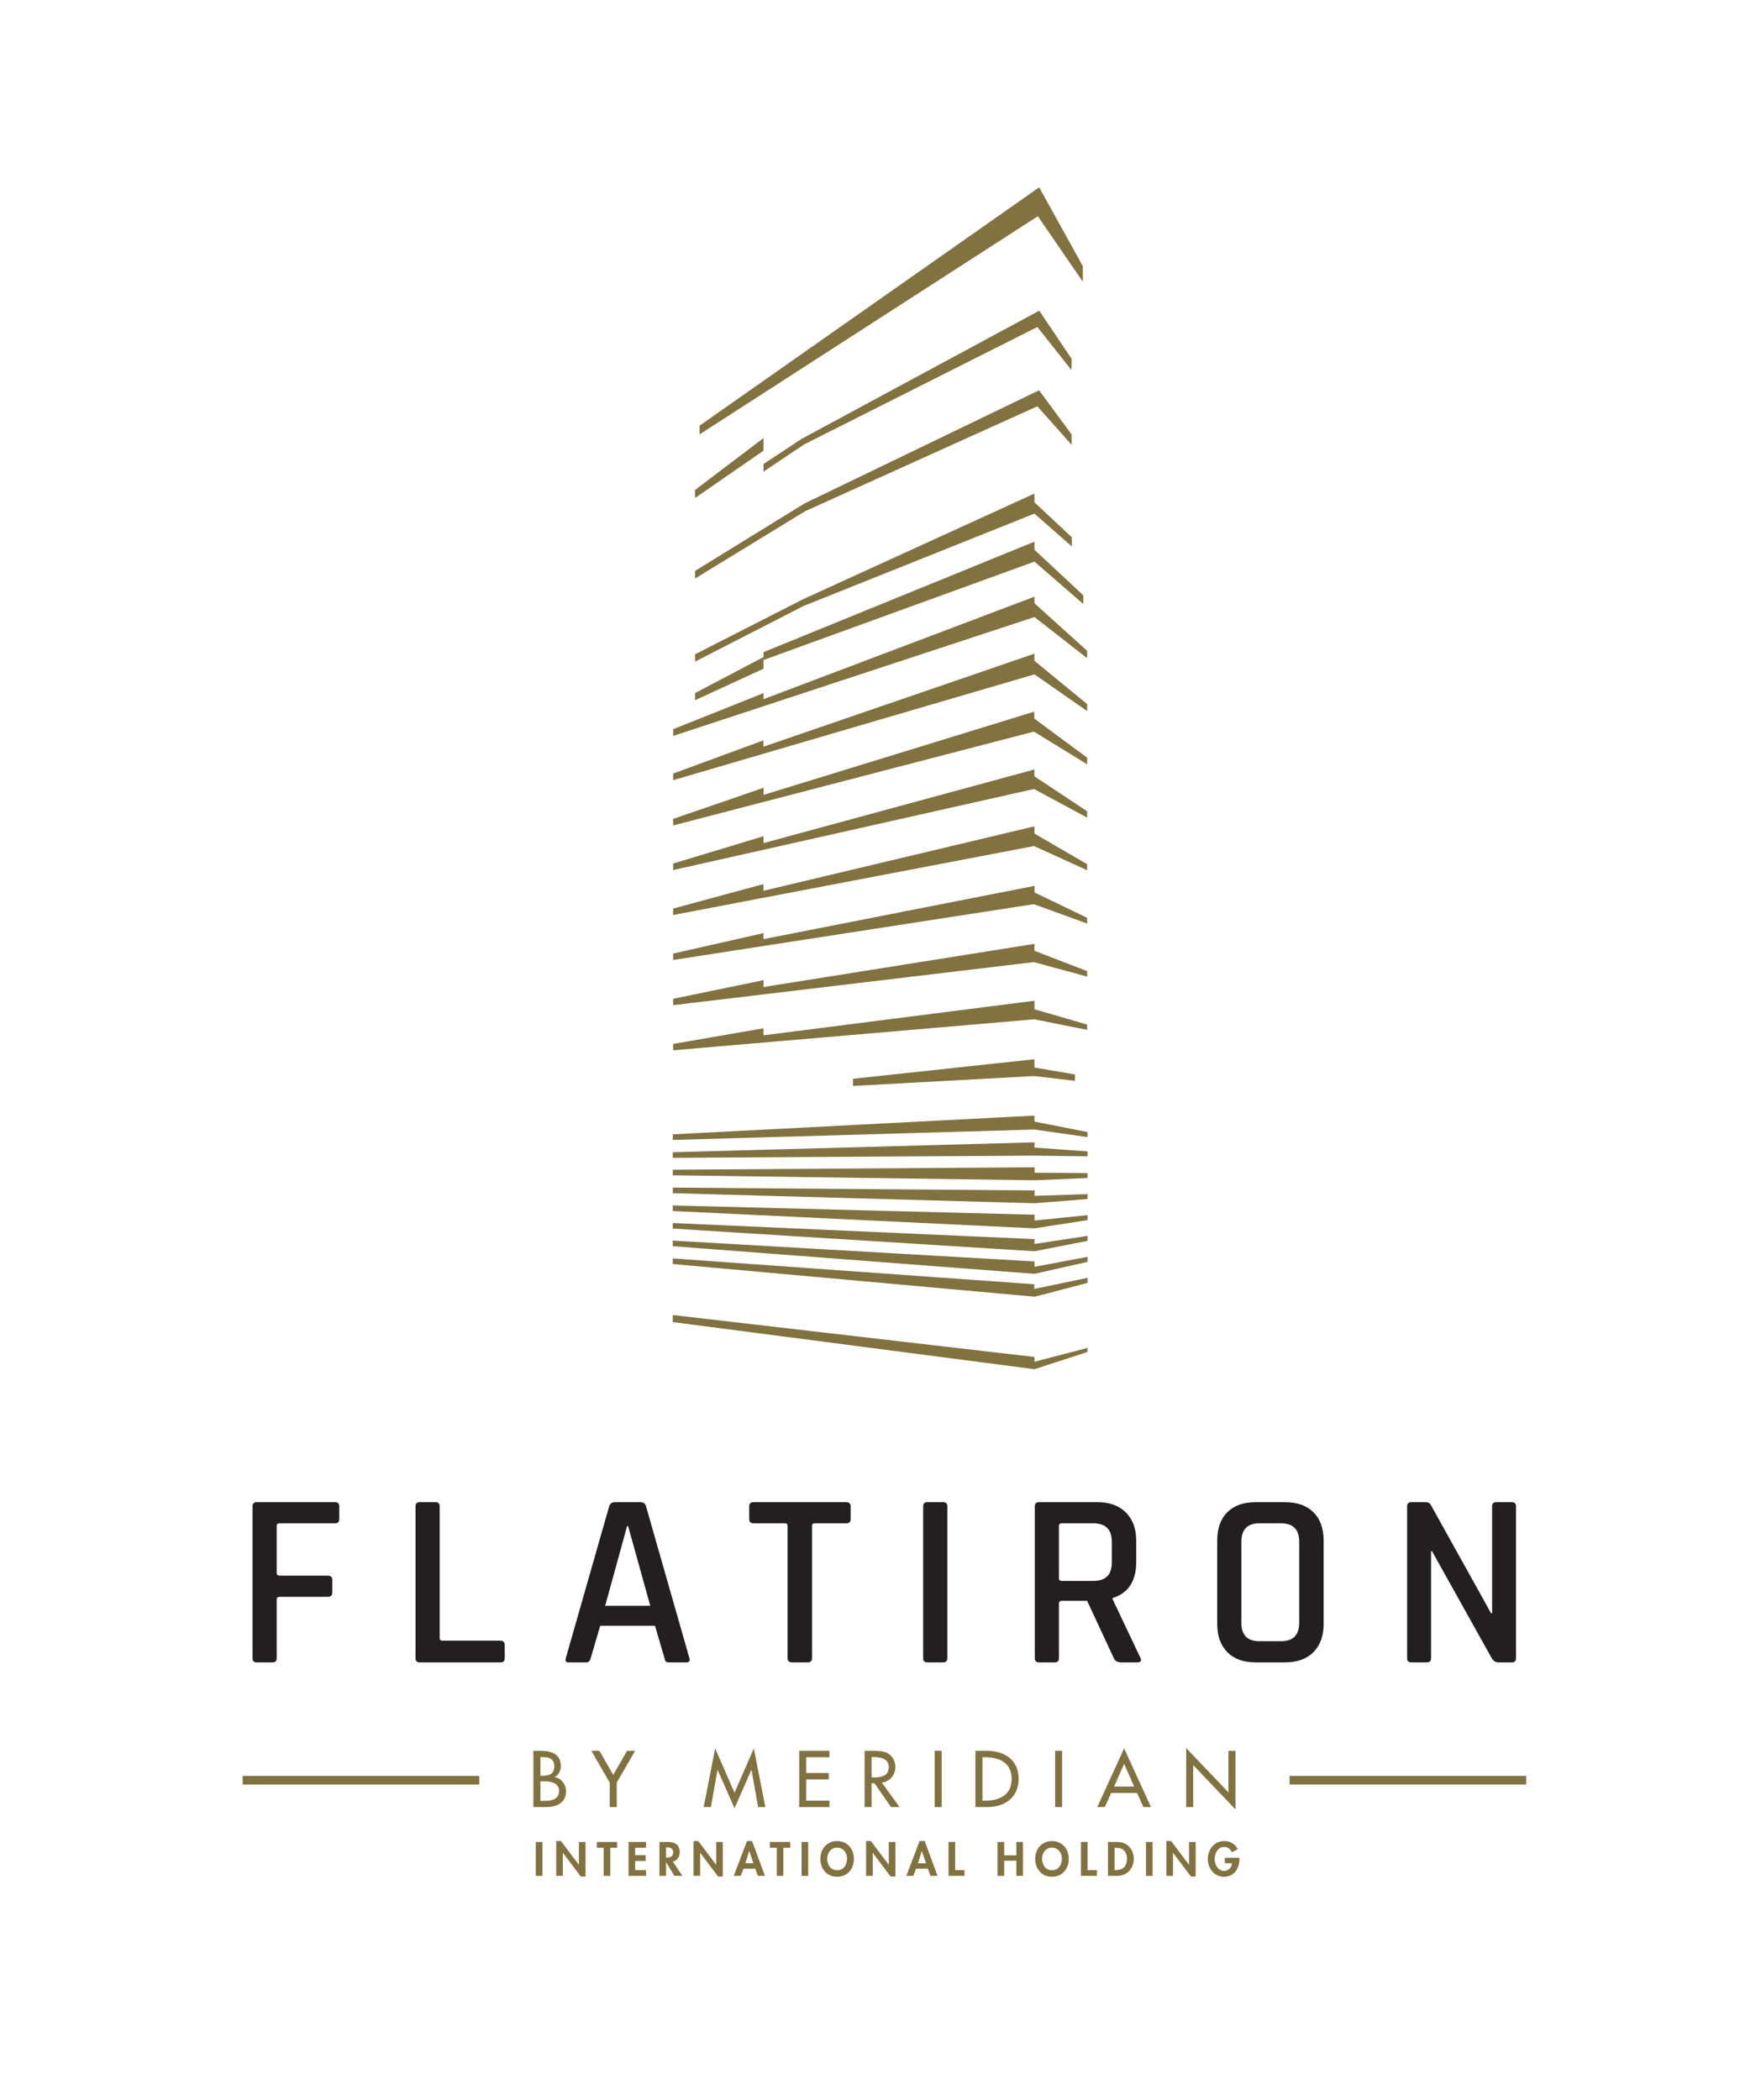 <?xml version="1.0" encoding="UTF-8" standalone="no"?>
<svg
   xmlns:dc="http://purl.org/dc/elements/1.1/"
   xmlns:cc="http://creativecommons.org/ns#"
   xmlns:rdf="http://www.w3.org/1999/02/22-rdf-syntax-ns#"
   xmlns:svg="http://www.w3.org/2000/svg"
   xmlns="http://www.w3.org/2000/svg"
   viewBox="0 0 561.26 669.199"
   height="669.199"
   width="561.26"
   xml:space="preserve"
   id="svg2"
   version="1.1"><defs
     id="defs6"><clipPath
       id="clipPath18"
       clipPathUnits="userSpaceOnUse"><path
         id="path16"
         d="M 0,501.899 H 420.945 V 0 H 0 Z" /></clipPath></defs><g
     transform="matrix(1.333,0,0,-1.333,0,669.199)"
     id="g10"><g
       id="g12"><g
         clip-path="url(#clipPath18)"
         id="g14"><g
           transform="translate(65.147,104.585)"
           id="g20"><path
             id="path22"
             style="fill:#231f20;fill-opacity:1;fill-rule:nonzero;stroke:none"
             d="M 0,0 H -3.754 C -4.43,0 -4.767,0.337 -4.767,1.013 v 36.288 c 0,0.675 0.337,1.012 1.013,1.012 h 18.71 c 0.675,0 1.013,-0.337 1.013,-1.012 v -3.039 c 0,-0.676 -0.338,-1.013 -1.013,-1.013 H 1.728 c -0.477,0 -0.715,-0.199 -0.715,-0.596 V 21.392 c 0,-0.438 0.238,-0.656 0.715,-0.656 h 11.5 c 0.715,0 1.073,-0.338 1.073,-1.013 v -2.979 c 0,-0.716 -0.358,-1.073 -1.073,-1.073 h -11.5 c -0.477,0 -0.715,-0.199 -0.715,-0.596 V 1.013 C 1.013,0.337 0.675,0 0,0" /></g><g
           transform="translate(119.668,104.585)"
           id="g24"><path
             id="path26"
             style="fill:#231f20;fill-opacity:1;fill-rule:nonzero;stroke:none"
             d="m 0,0 h -19.306 c -0.675,0 -1.013,0.337 -1.013,1.013 v 36.288 c 0,0.675 0.338,1.012 1.013,1.012 h 3.754 c 0.675,0 1.013,-0.337 1.013,-1.012 V 5.78 c 0,-0.398 0.239,-0.596 0.715,-0.596 L 0,5.184 c 0.675,0 1.013,-0.358 1.013,-1.073 V 1.013 C 1.013,0.337 0.675,0 0,0" /></g><g
           transform="translate(149.938,137.179)"
           id="g28"><path
             id="path30"
             style="fill:#231f20;fill-opacity:1;fill-rule:nonzero;stroke:none"
             d="M 0,0 -5.244,-19.067 H 5.542 L 0.238,0 Z m -9.772,-32.594 h -4.291 c -0.556,0 -0.754,0.337 -0.595,1.013 L -4.291,4.707 c 0.199,0.675 0.676,1.013 1.431,1.013 h 5.958 c 0.795,0 1.271,-0.338 1.43,-1.013 l 10.368,-36.288 c 0.159,-0.676 -0.059,-1.013 -0.655,-1.013 H 10.01 c -0.357,0 -0.606,0.07 -0.744,0.209 -0.14,0.139 -0.249,0.406 -0.328,0.804 l -2.265,7.746 H -6.436 L -8.7,-31.581 c -0.159,-0.676 -0.516,-1.013 -1.072,-1.013" /></g><g
           transform="translate(193.137,104.585)"
           id="g32"><path
             id="path34"
             style="fill:#231f20;fill-opacity:1;fill-rule:nonzero;stroke:none"
             d="m 0,0 h -3.754 c -0.715,0 -1.073,0.337 -1.073,1.013 v 31.64 c 0,0.397 -0.199,0.596 -0.595,0.596 h -7.508 c -0.715,0 -1.073,0.337 -1.073,1.013 v 3.039 c 0,0.675 0.358,1.012 1.073,1.012 H 9.176 c 0.715,0 1.073,-0.337 1.073,-1.012 v -3.039 c 0,-0.676 -0.358,-1.013 -1.073,-1.013 H 1.668 c -0.437,0 -0.655,-0.199 -0.655,-0.596 V 1.013 C 1.013,0.337 0.675,0 0,0" /></g><g
           transform="translate(226.504,141.886)"
           id="g36"><path
             id="path38"
             style="fill:#231f20;fill-opacity:1;fill-rule:nonzero;stroke:none"
             d="m 0,0 v -36.288 c 0,-0.676 -0.338,-1.013 -1.013,-1.013 h -3.754 c -0.676,0 -1.013,0.337 -1.013,1.013 L -5.78,0 c 0,0.675 0.337,1.013 1.013,1.013 h 3.754 C -0.338,1.013 0,0.675 0,0" /></g><g
           transform="translate(253.853,124.069)"
           id="g40"><path
             id="path42"
             style="fill:#231f20;fill-opacity:1;fill-rule:nonzero;stroke:none"
             d="m 0,0 h 7.567 c 2.94,0 4.41,1.45 4.41,4.35 v 5.005 c 0,2.94 -1.47,4.41 -4.41,4.41 H 0 c -0.437,0 -0.656,-0.2 -0.656,-0.596 V 0.596 C -0.656,0.198 -0.437,0 0,0 m -1.668,-19.484 h -3.754 c -0.676,0 -1.014,0.337 -1.014,1.012 v 36.288 c 0,0.675 0.338,1.013 1.014,1.013 H 8.521 c 2.899,0 5.173,-0.824 6.822,-2.473 1.648,-1.648 2.473,-3.922 2.473,-6.822 V 4.528 c 0,-4.568 -1.887,-7.448 -5.661,-8.639 V -4.35 l 6.615,-13.943 c 0.436,-0.795 0.178,-1.191 -0.775,-1.191 h -3.694 c -0.954,0 -1.57,0.337 -1.847,1.012 L 6.078,-4.767 H 0.06 c -0.477,0 -0.716,-0.199 -0.716,-0.595 v -13.11 c 0,-0.675 -0.338,-1.012 -1.012,-1.012" /></g><g
           transform="translate(301.104,109.649)"
           id="g44"><path
             id="path46"
             style="fill:#231f20;fill-opacity:1;fill-rule:nonzero;stroke:none"
             d="m 0,0 h 5.184 c 2.899,0 4.35,1.47 4.35,4.41 v 19.365 c 0,2.94 -1.451,4.41 -4.35,4.41 H 0 c -2.86,0 -4.29,-1.47 -4.29,-4.41 V 4.41 C -4.29,1.47 -2.86,0 0,0 m 6.078,-5.064 h -6.912 c -2.94,0 -5.214,0.813 -6.823,2.443 -1.609,1.628 -2.413,3.892 -2.413,6.792 v 19.843 c 0,2.939 0.804,5.214 2.413,6.822 1.609,1.609 3.883,2.413 6.823,2.413 h 6.912 c 2.939,0 5.223,-0.804 6.852,-2.413 1.629,-1.608 2.444,-3.883 2.444,-6.822 V 4.171 c 0,-2.9 -0.815,-5.164 -2.444,-6.792 -1.629,-1.63 -3.913,-2.443 -6.852,-2.443" /></g><g
           transform="translate(341.146,104.585)"
           id="g48"><path
             id="path50"
             style="fill:#231f20;fill-opacity:1;fill-rule:nonzero;stroke:none"
             d="M 0,0 H -3.694 C -4.37,0 -4.708,0.337 -4.708,1.013 v 36.288 c 0,0.675 0.338,1.012 1.014,1.012 h 3.337 c 0.634,0 1.072,-0.218 1.31,-0.655 l 14.42,-25.92 h 0.238 v 25.563 c 0,0.675 0.338,1.012 1.014,1.012 h 3.694 c 0.675,0 1.013,-0.337 1.013,-1.012 V 1.013 C 21.332,0.337 20.994,0 20.319,0 H 17.101 C 16.465,0 15.949,0.317 15.552,0.953 L 1.251,26.575 H 1.013 V 1.013 C 1.013,0.337 0.675,0 0,0" /></g><g
           transform="translate(129.209,71.49)"
           id="g52"><path
             id="path54"
             style="fill:#817240;fill-opacity:1;fill-rule:nonzero;stroke:none"
             d="m 0,0 h 1.285 c 1.553,0 3.177,0.464 3.177,2.374 0,1.892 -1.928,2.284 -3.426,2.284 L 0,4.658 Z m 0,5.996 h 0.429 c 1.588,0 2.891,0.322 2.891,2.25 0,1.892 -1.285,2.212 -2.856,2.212 H 0 Z m -1.677,5.962 h 1.641 c 2.535,0 4.927,-0.66 4.927,-3.694 C 4.891,7.282 4.354,6.14 3.445,5.712 V 5.675 C 5.033,5.391 6.14,3.837 6.14,2.267 6.14,-0.429 3.837,-1.499 1.463,-1.499 h -3.14 z" /></g><g
           transform="translate(141.395,83.448)"
           id="g56"><path
             id="path58"
             style="fill:#817240;fill-opacity:1;fill-rule:nonzero;stroke:none"
             d="M 0,0 H 1.928 L 5.229,-5.747 8.531,0 h 1.927 l -4.39,-7.604 v -5.853 H 4.391 v 5.853 z" /></g><g
           transform="translate(171.585,78.879)"
           id="g60"><path
             id="path62"
             style="fill:#817240;fill-opacity:1;fill-rule:nonzero;stroke:none"
             d="M 0,0 H -0.035 L -1.606,-8.888 H -3.337 L -0.589,5.141 4.034,-5.461 8.656,5.141 11.404,-8.888 H 9.674 L 8.103,0 H 8.067 L 4.034,-9.173 Z" /></g><g
           transform="translate(191.089,83.448)"
           id="g64"><path
             id="path66"
             style="fill:#817240;fill-opacity:1;fill-rule:nonzero;stroke:none"
             d="M 0,0 H 7.228 V -1.534 H 1.677 v -3.767 h 5.39 v -1.535 h -5.39 v -5.087 h 5.551 v -1.534 H 0 Z" /></g><g
           transform="translate(208.395,77.076)"
           id="g68"><path
             id="path70"
             style="fill:#817240;fill-opacity:1;fill-rule:nonzero;stroke:none"
             d="m 0,0 h 0.535 c 1.714,0 3.57,0.321 3.57,2.464 0,2.105 -1.999,2.409 -3.659,2.409 L 0,4.873 Z M 6.693,-7.085 H 4.658 L 0.696,-1.392 H 0 V -7.085 H -1.677 V 6.372 h 2.034 c 1.196,0 2.481,-0.018 3.551,-0.625 1.126,-0.66 1.767,-1.928 1.767,-3.213 0,-1.927 -1.284,-3.533 -3.23,-3.764 z" /></g><path
           id="path72"
           style="fill:#817240;fill-opacity:1;fill-rule:nonzero;stroke:none"
           d="m 225.154,69.99 h -1.677 v 13.457 h 1.677 z" /><g
           transform="translate(234.901,71.526)"
           id="g74"><path
             id="path76"
             style="fill:#817240;fill-opacity:1;fill-rule:nonzero;stroke:none"
             d="m 0,0 h 0.589 c 3.427,0 6.39,1.285 6.39,5.193 0,3.927 -2.963,5.194 -6.39,5.194 H 0 Z m -1.678,11.922 h 2.784 c 4.123,0 7.55,-2.178 7.55,-6.657 0,-4.587 -3.356,-6.8 -7.603,-6.8 h -2.731 z" /></g><path
           id="path78"
           style="fill:#817240;fill-opacity:1;fill-rule:nonzero;stroke:none"
           d="m 253.95,69.99 h -1.677 v 13.457 h 1.677 z" /><g
           transform="translate(268.774,80.343)"
           id="g80"><path
             id="path82"
             style="fill:#817240;fill-opacity:1;fill-rule:nonzero;stroke:none"
             d="m 0,0 -2.392,-5.443 h 4.784 z m -3.087,-6.979 -1.536,-3.373 H -6.425 L 0,3.677 6.425,-10.352 H 4.623 l -1.536,3.373 z" /></g><g
           transform="translate(283.619,84.091)"
           id="g84"><path
             id="path86"
             style="fill:#817240;fill-opacity:1;fill-rule:nonzero;stroke:none"
             d="m 0,0 10.102,-10.584 v 9.941 H 11.78 V -14.652 L 1.677,-4.069 V -14.1 H 0 Z" /></g><path
           id="path88"
           style="fill:#817240;fill-opacity:1;fill-rule:nonzero;stroke:none"
           d="M 114.597,75.386 H 58.016 v 2.053 h 56.581 z" /><path
           id="path90"
           style="fill:#817240;fill-opacity:1;fill-rule:nonzero;stroke:none"
           d="m 364.915,75.386 h -56.582 v 2.053 h 56.582 z" /><path
           id="path92"
           style="fill:#817240;fill-opacity:1;fill-rule:nonzero;stroke:none"
           d="m 129.692,53.552 h -1.58 v 8.103 h 1.58 z" /><g
           transform="translate(132.989,61.871)"
           id="g94"><path
             id="path96"
             style="fill:#817240;fill-opacity:1;fill-rule:nonzero;stroke:none"
             d="m 0,0 h 1.139 l 4.267,-5.664 h 0.021 v 5.448 h 1.58 V -8.479 H 5.868 L 1.602,-2.816 H 1.58 V -8.318 H 0 Z" /></g><g
           transform="translate(145.923,53.553)"
           id="g98"><path
             id="path100"
             style="fill:#817240;fill-opacity:1;fill-rule:nonzero;stroke:none"
             d="M 0,0 H -1.58 V 6.728 H -3.214 V 8.103 H 1.633 V 6.728 H 0 Z" /></g><g
           transform="translate(151.862,60.28)"
           id="g102"><path
             id="path104"
             style="fill:#817240;fill-opacity:1;fill-rule:nonzero;stroke:none"
             d="M 0,0 V -1.784 H 2.515 V -3.16 H 0 V -5.353 H 2.612 V -6.728 H -1.58 V 1.375 H 2.612 V 0 Z" /></g><g
           transform="translate(159.252,57.926)"
           id="g106"><path
             id="path108"
             style="fill:#817240;fill-opacity:1;fill-rule:nonzero;stroke:none"
             d="m 0,0 h 0.204 c 0.871,0 1.483,0.258 1.483,1.246 0,1 -0.634,1.193 -1.472,1.193 H 0 Z M 3.901,-4.374 H 1.988 L 0.021,-1.106 H 0 v -3.268 h -1.58 v 8.103 h 2.139 c 1.601,0 2.708,-0.708 2.708,-2.44 0,-1.031 -0.569,-2.063 -1.655,-2.245 z" /></g><g
           transform="translate(165.815,61.871)"
           id="g110"><path
             id="path112"
             style="fill:#817240;fill-opacity:1;fill-rule:nonzero;stroke:none"
             d="m 0,0 h 1.139 l 4.267,-5.664 h 0.021 v 5.448 h 1.58 V -8.479 H 5.868 L 1.602,-2.816 H 1.58 V -8.318 H 0 Z" /></g><g
           transform="translate(179.136,59.495)"
           id="g114"><path
             id="path116"
             style="fill:#817240;fill-opacity:1;fill-rule:nonzero;stroke:none"
             d="M 0,0 H -0.021 L -0.914,-2.944 H 1.01 Z m -1.365,-4.233 -0.666,-1.709 h -1.666 l 3.159,8.318 H 0.687 L 3.762,-5.942 H 2.074 l -0.623,1.709 z" /></g><g
           transform="translate(187.299,53.553)"
           id="g118"><path
             id="path120"
             style="fill:#817240;fill-opacity:1;fill-rule:nonzero;stroke:none"
             d="M 0,0 H -1.581 V 6.728 H -3.214 V 8.103 H 1.633 V 6.728 H 0 Z" /></g><path
           id="path122"
           style="fill:#817240;fill-opacity:1;fill-rule:nonzero;stroke:none"
           d="m 193.238,53.552 h -1.58 v 8.103 h 1.58 z" /><g
           transform="translate(200.157,60.312)"
           id="g124"><path
             id="path126"
             style="fill:#817240;fill-opacity:1;fill-rule:nonzero;stroke:none"
             d="m 0,0 c -1.494,0 -2.375,-1.322 -2.375,-2.633 0,-1.247 0.624,-2.784 2.375,-2.784 1.752,0 2.375,1.537 2.375,2.784 C 2.375,-1.322 1.494,0 0,0 m 0,-6.976 c -2.472,0 -4.009,1.893 -4.009,4.279 0,2.407 1.591,4.256 4.009,4.256 2.418,0 4.009,-1.849 4.009,-4.256 0,-2.386 -1.537,-4.279 -4.009,-4.279" /></g><g
           transform="translate(207.083,61.871)"
           id="g128"><path
             id="path130"
             style="fill:#817240;fill-opacity:1;fill-rule:nonzero;stroke:none"
             d="m 0,0 h 1.139 l 4.267,-5.664 h 0.021 v 5.448 H 7.008 V -8.479 H 5.868 L 1.602,-2.816 H 1.58 V -8.318 H 0 Z" /></g><g
           transform="translate(220.404,59.495)"
           id="g132"><path
             id="path134"
             style="fill:#817240;fill-opacity:1;fill-rule:nonzero;stroke:none"
             d="M 0,0 H -0.021 L -0.913,-2.944 H 1.01 Z m -1.365,-4.233 -0.666,-1.709 h -1.666 l 3.16,8.318 H 0.688 L 3.761,-5.942 H 2.074 l -0.623,1.709 z" /></g><g
           transform="translate(228.373,54.928)"
           id="g136"><path
             id="path138"
             style="fill:#817240;fill-opacity:1;fill-rule:nonzero;stroke:none"
             d="M 0,0 H 2.236 V -1.375 H -1.58 V 6.728 H 0 Z" /></g><g
           transform="translate(243.015,58.464)"
           id="g140"><path
             id="path142"
             style="fill:#817240;fill-opacity:1;fill-rule:nonzero;stroke:none"
             d="M 0,0 V 3.191 H 1.58 V -4.911 H 0 v 3.621 h -2.923 v -3.621 h -1.58 v 8.102 h 1.58 V 0 Z" /></g><g
           transform="translate(251.523,60.312)"
           id="g144"><path
             id="path146"
             style="fill:#817240;fill-opacity:1;fill-rule:nonzero;stroke:none"
             d="m 0,0 c -1.494,0 -2.375,-1.322 -2.375,-2.633 0,-1.247 0.623,-2.784 2.375,-2.784 1.751,0 2.375,1.537 2.375,2.784 C 2.375,-1.322 1.493,0 0,0 m 0,-6.976 c -2.473,0 -4.009,1.893 -4.009,4.279 0,2.407 1.59,4.256 4.009,4.256 2.418,0 4.008,-1.849 4.008,-4.256 0,-2.386 -1.537,-4.279 -4.008,-4.279" /></g><g
           transform="translate(260.028,54.928)"
           id="g148"><path
             id="path150"
             style="fill:#817240;fill-opacity:1;fill-rule:nonzero;stroke:none"
             d="M 0,0 H 2.236 V -1.375 H -1.579 V 6.728 H 0 Z" /></g><g
           transform="translate(266.494,54.928)"
           id="g152"><path
             id="path154"
             style="fill:#817240;fill-opacity:1;fill-rule:nonzero;stroke:none"
             d="m 0,0 h 0.258 c 1.945,0 2.697,1.075 2.697,2.677 0,1.761 -0.902,2.676 -2.697,2.676 H 0 Z m -1.58,6.728 h 2.257 c 2.343,0 3.912,-1.751 3.912,-4.062 0,-2.278 -1.611,-4.041 -3.922,-4.041 H -1.58 Z" /></g><path
           id="path156"
           style="fill:#817240;fill-opacity:1;fill-rule:nonzero;stroke:none"
           d="m 275.581,53.552 h -1.579 v 8.103 h 1.579 z" /><g
           transform="translate(278.878,61.871)"
           id="g158"><path
             id="path160"
             style="fill:#817240;fill-opacity:1;fill-rule:nonzero;stroke:none"
             d="m 0,0 h 1.14 l 4.267,-5.664 h 0.021 v 5.448 H 7.007 V -8.479 H 5.868 L 1.602,-2.816 H 1.58 V -8.318 H 0 Z" /></g><g
           transform="translate(296.337,57.862)"
           id="g162"><path
             id="path164"
             style="fill:#817240;fill-opacity:1;fill-rule:nonzero;stroke:none"
             d="m 0,0 v -0.204 c 0,-2.29 -1.172,-4.321 -3.687,-4.321 -2.364,0 -3.858,1.999 -3.858,4.235 0,2.311 1.537,4.299 3.955,4.299 1.375,0 2.579,-0.699 3.203,-1.935 L -1.785,1.321 c -0.322,0.732 -1.01,1.29 -1.847,1.29 -1.528,0 -2.28,-1.557 -2.28,-2.901 0,-1.344 0.764,-2.838 2.29,-2.838 0.989,0 1.816,0.86 1.849,1.838 h -1.72 V 0 Z" /></g><g
           transform="translate(203.963,242.398)"
           id="g166"><path
             id="path168"
             style="fill:#817240;fill-opacity:1;fill-rule:nonzero;stroke:none"
             d="M 0,0 V 1.717 L 43.374,6.39 43.378,4.41 53.055,2.747 53.04,1.226 43.277,2.369 Z" /></g><g
           transform="translate(182.547,344.23)"
           id="g170"><path
             id="path172"
             style="fill:#817240;fill-opacity:1;fill-rule:nonzero;stroke:none"
             d="M 0,0 V 1.882 L 64.783,28.293 64.792,26.349 76.473,15.463 76.46,13.39 64.792,23.526 Z" /></g><g
           transform="translate(166.179,334.617)"
           id="g174"><path
             id="path176"
             style="fill:#817240;fill-opacity:1;fill-rule:nonzero;stroke:none"
             d="M 0,0 V 1.708 L 16.37,10.313 16.366,7.529 Z" /></g><g
           transform="translate(166.206,343.86)"
           id="g178"><path
             id="path180"
             style="fill:#817240;fill-opacity:1;fill-rule:nonzero;stroke:none"
             d="m 0,0 -0.026,1.733 25.801,13.158 55.336,25.266 0.024,-2.084 8.932,-8.372 -0.004,-2.169 -8.952,7.841 -55.152,-22.064 z" /></g><g
           transform="translate(166.179,363.707)"
           id="g182"><path
             id="path184"
             style="fill:#817240;fill-opacity:1;fill-rule:nonzero;stroke:none"
             d="M 0,0 V 1.824 L 26.171,17.951 82.264,45.007 90.029,34.469 90.055,31.958 81.846,41.183 26.275,16.076 Z" /></g><g
           transform="translate(166.179,382.963)"
           id="g186"><path
             id="path188"
             style="fill:#817240;fill-opacity:1;fill-rule:nonzero;stroke:none"
             d="M 0,0 V 1.921 L 16.368,14.313 V 11.312 Z" /></g><g
           transform="translate(182.547,389.268)"
           id="g190"><path
             id="path192"
             style="fill:#817240;fill-opacity:1;fill-rule:nonzero;stroke:none"
             d="M 0,0 V 1.811 L 9.106,7.829 65.935,38.479 73.683,26.947 73.643,24.273 65.484,34.579 9.742,6.519 Z" /></g><g
           transform="translate(167.27,398.176)"
           id="g194"><path
             id="path196"
             style="fill:#817240;fill-opacity:1;fill-rule:nonzero;stroke:none"
             d="M 0,0 -0.005,2.078 81.191,59.065 91.625,40.225 91.637,36.493 80.872,52.151 Z" /></g><g
           transform="translate(247.353,205.782)"
           id="g198"><path
             id="path200"
             style="fill:#817240;fill-opacity:1;fill-rule:nonzero;stroke:none"
             d="M 0,0 -86.495,3.848 V 2.513 l 86.481,-5.418 12.678,2.479 0.007,1.197 -12.689,-1.931 z" /></g><g
           transform="translate(247.306,194.987)"
           id="g202"><path
             id="path204"
             style="fill:#817240;fill-opacity:1;fill-rule:nonzero;stroke:none"
             d="M 0,0 -86.448,6.177 V 4.839 L 0.081,-2.974 12.71,0.321 12.718,1.542 -0.028,-1.123 Z" /></g><g
           transform="translate(247.353,200.442)"
           id="g206"><path
             id="path208"
             style="fill:#817240;fill-opacity:1;fill-rule:nonzero;stroke:none"
             d="M 0,0 -86.495,4.982 V 3.646 l 86.481,-6.602 12.678,2.849 0.007,1.205 -12.685,-2.383 z" /></g><g
           transform="translate(247.341,177.604)"
           id="g210"><path
             id="path212"
             style="fill:#817240;fill-opacity:1;fill-rule:nonzero;stroke:none"
             d="M 0,0 -86.483,10.031 V 8.343 L -0.002,-2.922 12.675,1.202 V 2.161 L -0.012,-1.141 Z" /></g><g
           transform="translate(247.353,211.615)"
           id="g214"><path
             id="path216"
             style="fill:#817240;fill-opacity:1;fill-rule:nonzero;stroke:none"
             d="M 0,0 -86.495,2.22 V 0.885 l 86.481,-4.144 12.678,1.969 0.007,1.19 -12.683,-1.286 z" /></g><g
           transform="translate(247.366,222.953)"
           id="g218"><path
             id="path220"
             style="fill:#817240;fill-opacity:1;fill-rule:nonzero;stroke:none"
             d="m 0,0 -86.508,-0.581 v -1.333 l 86.505,-1.187 12.653,0.531 0.008,1.178 -12.66,0.084 z" /></g><g
           transform="translate(247.36,228.923)"
           id="g222"><path
             id="path224"
             style="fill:#817240;fill-opacity:1;fill-rule:nonzero;stroke:none"
             d="m 0,0 -86.502,-2.371 v -1.334 l 86.486,0.519 12.672,-0.168 0.008,1.181 -12.693,0.921 z" /></g><g
           transform="translate(247.372,217.425)"
           id="g226"><path
             id="path228"
             style="fill:#817240;fill-opacity:1;fill-rule:nonzero;stroke:none"
             d="m 0,0 -86.514,0.672 v -1.333 l 86.457,-2.41 12.701,1.008 0.008,1.178 -12.671,-0.414 z" /></g><g
           transform="translate(247.34,233.882)"
           id="g230"><path
             id="path232"
             style="fill:#817240;fill-opacity:1;fill-rule:nonzero;stroke:none"
             d="M 0,0 0.012,1.432 -86.482,-3.054 V -4.39 l 86.458,2.486 12.7,-1.804 0.008,1.199 z" /></g><g
           transform="translate(247.355,290.239)"
           id="g234"><path
             id="path236"
             style="fill:#817240;fill-opacity:1;fill-rule:nonzero;stroke:none"
             d="m 0,0 -64.819,-12.739 0.01,1.438 -21.599,-4.896 v -1.526 l 86.234,13.343 12.745,-4.629 0.008,1.365 -12.587,6.067 z" /></g><g
           transform="translate(247.342,262.774)"
           id="g238"><path
             id="path240"
             style="fill:#817240;fill-opacity:1;fill-rule:nonzero;stroke:none"
             d="m 0,0 -64.784,-8.27 -0.023,1.689 -21.588,-3.753 v -1.513 l 86.368,7.404 12.611,-2.515 0.007,1.255 -12.596,3.668 z" /></g><g
           transform="translate(247.32,276.371)"
           id="g242"><path
             id="path244"
             style="fill:#817240;fill-opacity:1;fill-rule:nonzero;stroke:none"
             d="m 0,0 -64.773,-10.321 0.016,1.645 -21.616,-4.462 v -1.521 l 86.244,10.298 12.735,-3.462 0.007,1.304 -12.598,4.856 z" /></g><g
           transform="translate(247.319,304.464)"
           id="g246"><path
             id="path248"
             style="fill:#817240;fill-opacity:1;fill-rule:nonzero;stroke:none"
             d="m 0,0 -64.777,-15.405 -0.017,1.595 -21.579,-5.846 v -1.543 l 86.295,16.487 12.684,-5.775 0.008,1.441 -12.582,7.304 z" /></g><g
           transform="translate(247.332,357.807)"
           id="g250"><path
             id="path252"
             style="fill:#817240;fill-opacity:1;fill-rule:nonzero;stroke:none"
             d="m 0,0 0.007,1.564 -64.789,-24.503 0.01,1.456 -21.613,-8.634 v -1.61 l 86.392,28.423 12.465,-9.733 0.122,0.058 0.008,1.604 z" /></g><g
           transform="translate(247.314,345.748)"
           id="g254"><path
             id="path256"
             style="fill:#817240;fill-opacity:1;fill-rule:nonzero;stroke:none"
             d="m 0,0 -64.786,-22.247 0.011,1.52 -21.592,-7.928 v -1.59 l 86.392,25.296 12.502,-8.714 0.085,0.048 0.007,1.561 -12.594,10.338 z" /></g><g
           transform="translate(247.279,331.89)"
           id="g258"><path
             id="path260"
             style="fill:#817240;fill-opacity:1;fill-rule:nonzero;stroke:none"
             d="m 0,0 -64.72,-19.908 0.01,1.7 -21.622,-7.43 v -1.577 l 86.264,22.444 12.672,-7.8 0.043,0.029 0.007,1.529 -12.619,9.347 z" /></g><g
           transform="translate(247.32,318.063)"
           id="g262"><path
             id="path264"
             style="fill:#817240;fill-opacity:1;fill-rule:nonzero;stroke:none"
             d="m 0,0 -64.761,-17.602 -0.02,1.641 -21.592,-6.533 v -1.557 L -0.096,-4.669 12.606,-11.51 12.613,-9.999 0,-1.633 Z" /></g></g></g></g></svg>
